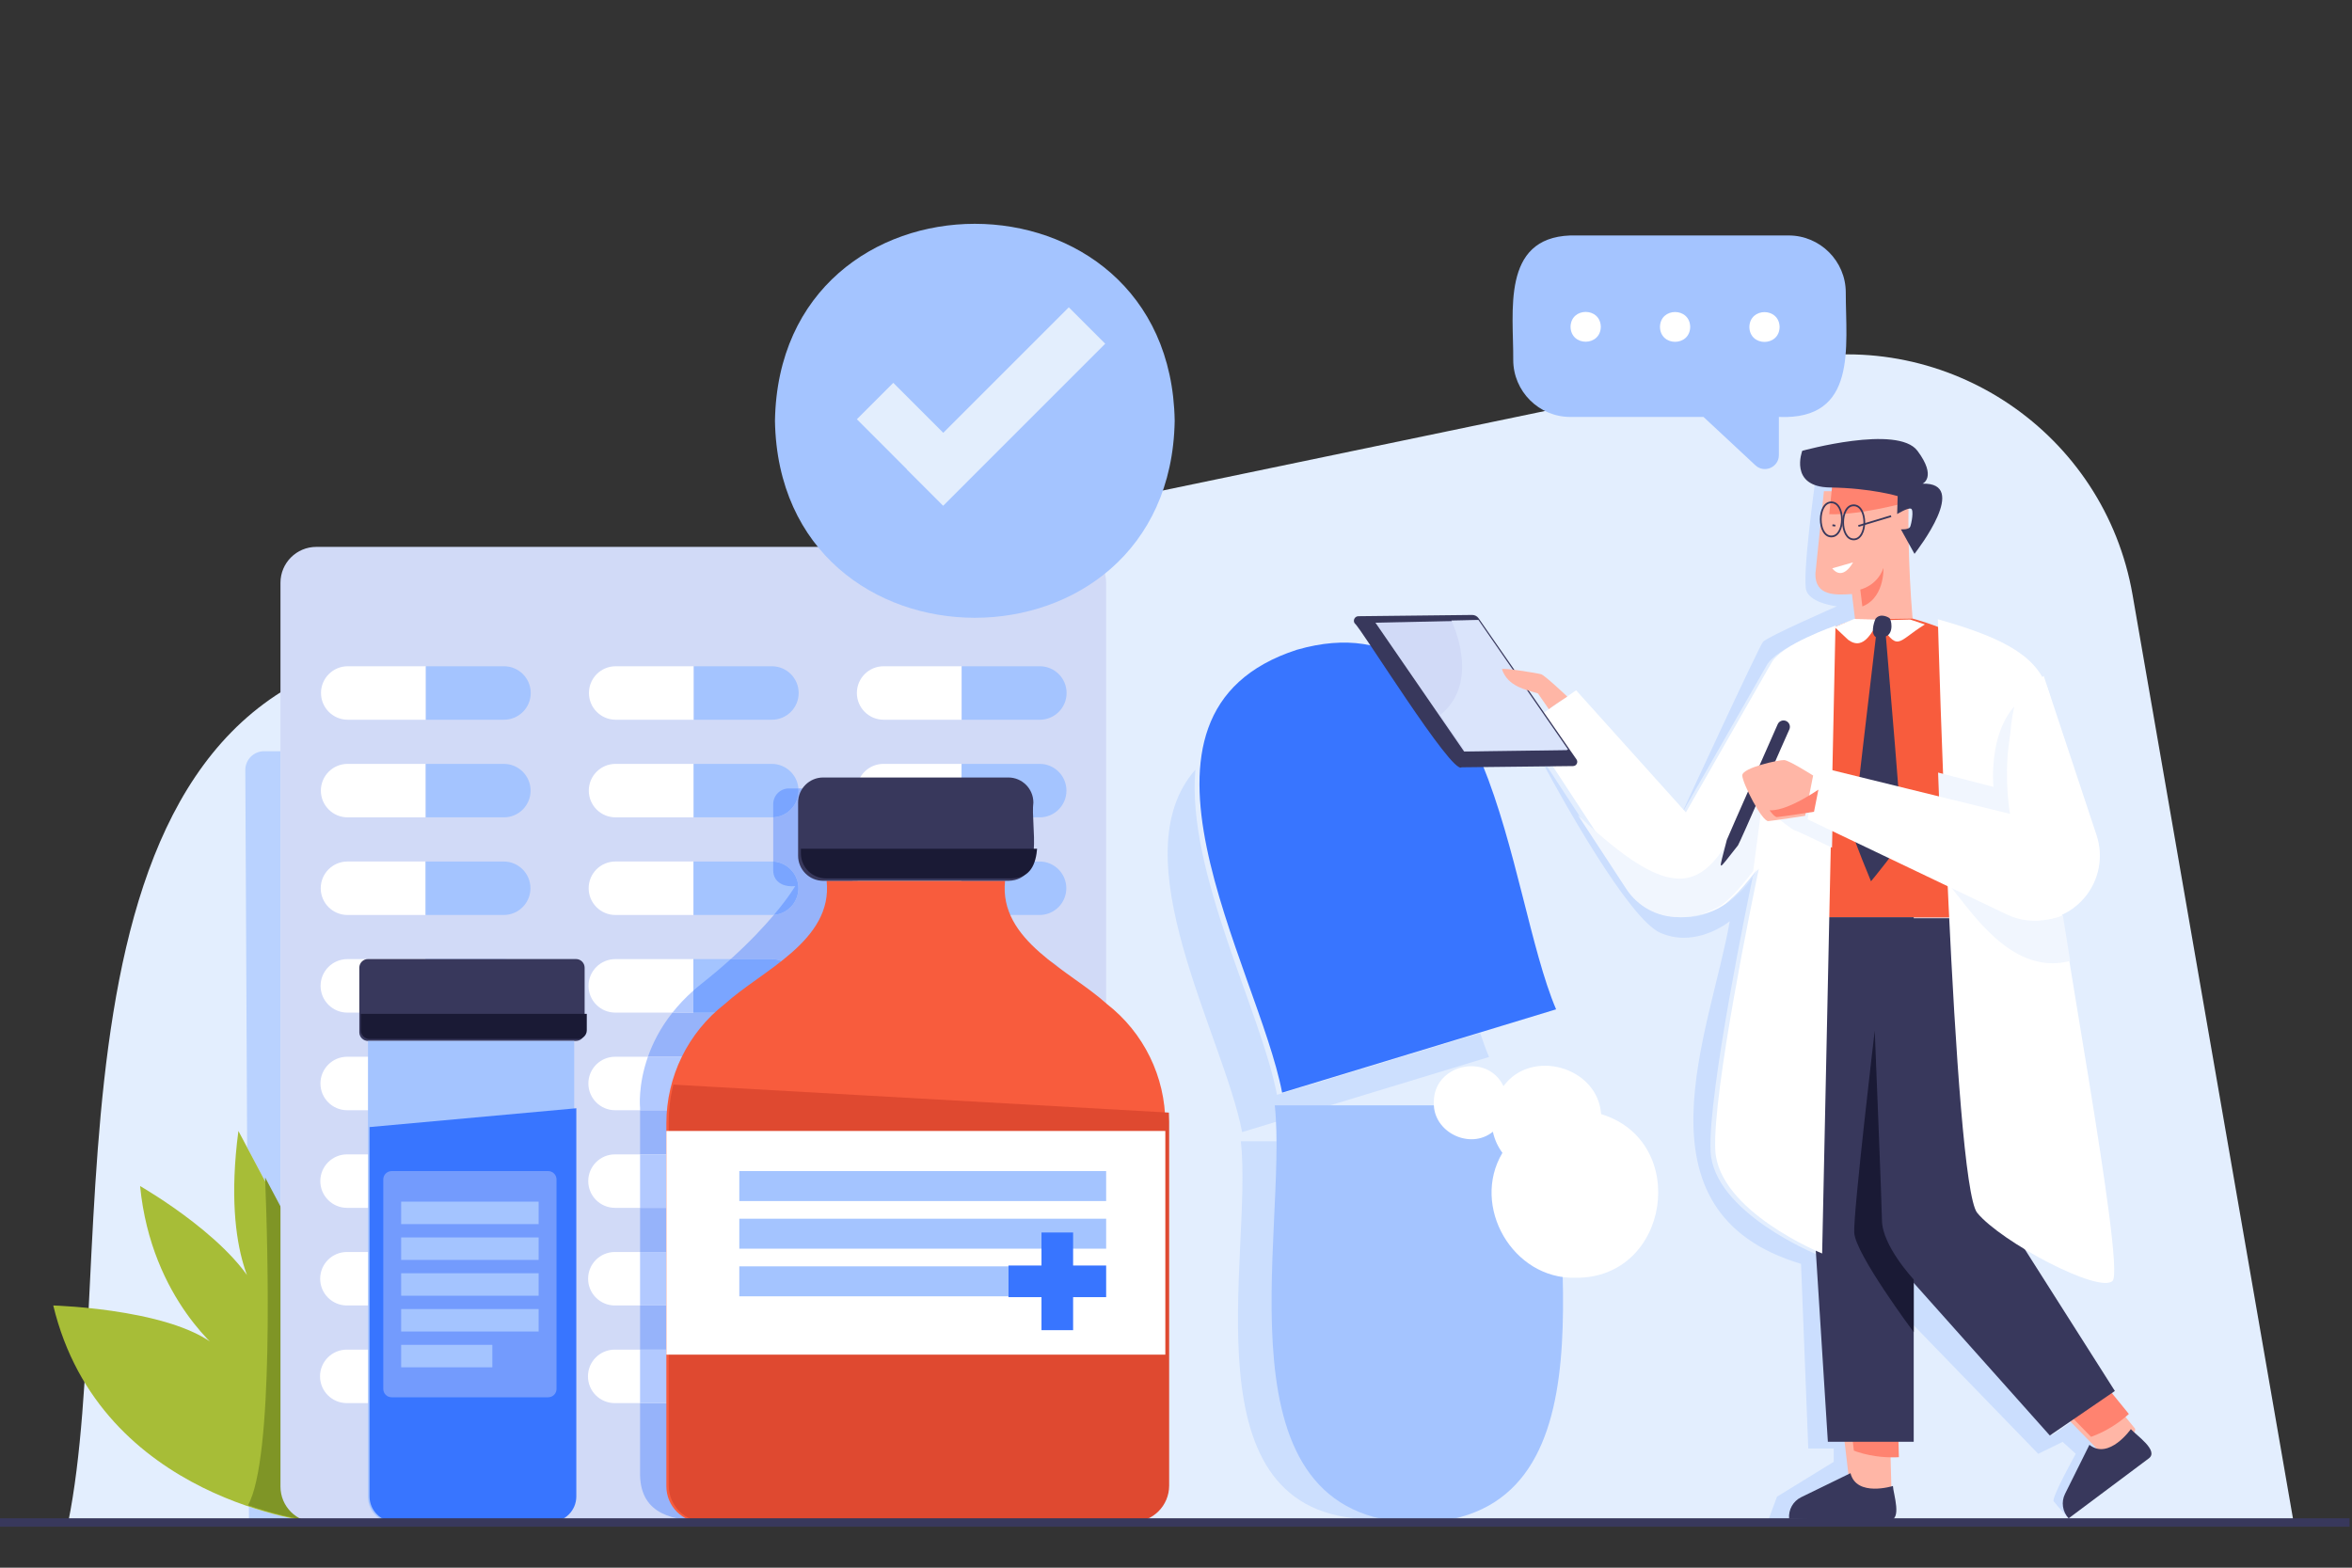 <?xml version="1.0" encoding="UTF-8" standalone="no"?>
<svg
   viewBox="0 0 4000 2666.667"
   height="2666.667"
   width="4000"
   xml:space="preserve"
   id="svg2"
   version="1.1"
   sodipodi:docname="hero-page-img.svg"
   inkscape:version="1.2.1 (9c6d41e410, 2022-07-14)"
   xmlns:inkscape="http://www.inkscape.org/namespaces/inkscape"
   xmlns:sodipodi="http://sodipodi.sourceforge.net/DTD/sodipodi-0.dtd"
   xmlns="http://www.w3.org/2000/svg"
   xmlns:svg="http://www.w3.org/2000/svg"
   xmlns:rdf="http://www.w3.org/1999/02/22-rdf-syntax-ns#"
   xmlns:cc="http://creativecommons.org/ns#"
   xmlns:dc="http://purl.org/dc/elements/1.1/"><rect x="0" y="0" width="4000" height="2666.667" fill="#333333" stroke="none"/><sodipodi:namedview
     id="namedview249"
     pagecolor="#ffffff"
     bordercolor="#000000"
     borderopacity="0.25"
     inkscape:showpageshadow="2"
     inkscape:pageopacity="0.0"
     inkscape:pagecheckerboard="0"
     inkscape:deskcolor="#d1d1d1"
     showgrid="false"
     inkscape:zoom="0.21584434"
     inkscape:cx="1420.0048"
     inkscape:cy="1438.5367"
     inkscape:window-width="1920"
     inkscape:window-height="1001"
     inkscape:window-x="-9"
     inkscape:window-y="-9"
     inkscape:window-maximized="1"
     inkscape:current-layer="svg2" /><defs
     id="defs6"><clipPath
       id="clipPath38"
       clipPathUnits="userSpaceOnUse"><path
         id="path36"
         d="m 5415.26,2124 c 0,0 -2430.37,238 -2960.39,2442.2 0,0 1530.13,-42.8 1925.21,-553.3 0,0 -821.75,607.1 -948.17,1897.2 0,0 1138.54,-648.7 1359.04,-1291.2 0,0 -442.48,467 -252.84,1911.3 L 5601.52,4526.1 5415.26,2124" /></clipPath><clipPath
       id="clipPath168"
       clipPathUnits="userSpaceOnUse"><path
         id="path166"
         d="M 8336.23,7543.5 H 5996.24 c -53.9,0 -97.58,43.7 -97.58,97.6 v 726.4 c 0,53.9 43.68,97.5 97.58,97.5 h 2339.99 c 53.9,0 97.59,-43.6 97.59,-97.5 v -726.4 c 0,-53.9 -43.69,-97.6 -97.59,-97.6" /></clipPath><clipPath
       id="clipPath180"
       clipPathUnits="userSpaceOnUse"><path
         id="path178"
         d="M 8029.85,2124 H 6282.83 c -158.28,0 -286.59,128.3 -286.59,286.6 V 7543.5 H 8316.45 V 2410.6 c 0,-158.3 -128.32,-286.6 -286.6,-286.6" /></clipPath><clipPath
       id="clipPath230"
       clipPathUnits="userSpaceOnUse"><path
         id="path228"
         d="m 14310.5,7959 c -417.2,379.2 -1218.8,710.1 -1145.8,1386.6 -594.9,0 -1413.2,0 -2008,0 73.3,-675.9 -729.9,-1008.5 -1145.9,-1386.7 -414.73,-322.4 -657.31,-818.3 -657.31,-1343.7 V 2531.7 c 0,-225.2 182.53,-407.7 407.69,-407.7 276.12,6.5 891.42,3.6 1483.82,0.8 532,-2.5 1045.6,-5 1278.4,-0.8 h 2036.7 c 225.2,0 407.7,182.5 407.7,407.7 v 4083.5 c 0,525.4 -242.6,1021.3 -657.3,1343.8" /></clipPath><clipPath
       id="clipPath252"
       clipPathUnits="userSpaceOnUse"><path
         id="path250"
         d="m 13201,9345.6 h -2083 c -155.8,0 -282.1,126.3 -282.1,282.1 v 598.5 c 0,155.8 126.3,282.1 282.1,282.1 h 2083 c 155.8,0 282.1,-126.3 282.1,-282.1 -33.5,-261.3 139.1,-871.7 -282.1,-880.6" /></clipPath><clipPath
       id="clipPath294"
       clipPathUnits="userSpaceOnUse"><path
         id="path292"
         d="m 22612.6,3242.3 82.1,-696.4 c 0,0 148.3,-62.2 305.6,-60.7 157.2,1.6 163.6,50.4 163.6,50.4 l -19.8,716.5 -531.5,-9.8" /></clipPath><clipPath
       id="clipPath314"
       clipPathUnits="userSpaceOnUse"><path
         id="path312"
         d="m 24995.6,3402.5 489.7,-502 c 0,0 155.6,41.2 279.2,138.3 123.7,97.1 99,139.7 99,139.7 l -452.6,555.8 -415.3,-331.8" /></clipPath><clipPath
       id="clipPath334"
       clipPathUnits="userSpaceOnUse"><path
         id="path332"
         d="m 22770.3,12192.2 -48.1,396.4 c -188.2,-13.2 -416.5,-21.7 -411.8,229.4 l 95.9,929.3 960.1,-0.2 c -23.5,-387.8 7,-1168 51.6,-1554.9 h -647.7" /></clipPath><clipPath
       id="clipPath390"
       clipPathUnits="userSpaceOnUse"><path
         id="path388"
         d="m 21741.2,11770.5 -958.7,-1675.7 -1232.8,1371.2 -564.2,-391.2 1187.8,-1813.6 c 129.4,-197.5 349.7,-316.6 585.9,-316.6 409.5,-35.8 613.2,229.8 842.3,517.4 -65.4,-311.1 -519.5,-2504.2 -489.2,-3156.2 32.2,-691.5 1200.1,-1165.1 1200.1,-1165.1 l 149.8,7051.5 c 0,0 -614.6,-212.7 -721,-421.7" /></clipPath><clipPath
       id="clipPath442"
       clipPathUnits="userSpaceOnUse"><path
         id="path440"
         d="m 18437.7,12246 1006.9,-1455.5 -1157.8,-15.6 -995.6,1446.7 1146.5,24.4" /></clipPath><clipPath
       id="clipPath466"
       clipPathUnits="userSpaceOnUse"><path
         id="path464"
         d="m 22293.2,10547.4 c 0,0 -270.1,171.5 -326.4,174.6 -56.3,3.1 -475.4,-86.4 -472.3,-174.6 3.1,-88.1 222.1,-519.8 294,-513.5 71.9,6.2 414.6,59.7 414.6,59.7 l 90.1,453.8" /></clipPath></defs><g
     id="g1066"
     transform="matrix(1.166,0,0,1.166,-388.507,-252.558)"><g
       transform="matrix(0.22,0,0,-0.22,92.659,2712.996)"
       id="g22"><path
         id="path24"
         style="fill:#e3eefe;fill-opacity:1;fill-rule:nonzero;stroke:none"
         d="M 1545.14,1250.71 H 16300 L 15231.8,7403.12 C 15045.9,8474.05 14009.9,9178.09 12945.7,8956.7 L 3694.64,7032.08 C 1277.75,6623.1 1894.63,2965.95 1545.14,1250.71" /></g><path
       id="path26"
       style="fill:#b9d2ff;fill-opacity:1;fill-rule:nonzero;stroke:none;stroke-width:0.13"
       d="m 742.278,1982.147 -48.593,-91.581 -2.679,-550.565 c -0.074,-15.153 12.194,-27.481 27.351,-27.481 h 23.921 v 669.627" /><path
       id="path28"
       style="fill:#b9d2ff;fill-opacity:1;fill-rule:nonzero;stroke:none;stroke-width:0.13"
       d="m 794.623,2437.669 h -98.274 l -0.113,-23.139 c 36.631,12.341 67.11,18.407 84.023,21.155 4.564,1.296 9.384,1.983 14.364,1.983" /><path
       id="path30"
       style="fill:#a7bd37;fill-opacity:1;fill-rule:nonzero;stroke:none;stroke-width:0.13"
       d="m 794.623,2437.669 c 0,0 -315.041,-30.851 -383.746,-316.575 0,0 198.346,5.548 249.559,71.723 0,0 -106.521,-78.697 -122.908,-245.928 0,0 147.585,84.089 176.168,167.374 0,0 -57.357,-60.536 -32.775,-247.756 l 137.847,259.785 -24.144,311.377" /><g
       id="g32"
       transform="matrix(0.13,0,0,-0.13,92.659,2712.996)"><g
         clip-path="url(#clipPath38)"
         id="g34"><path
           id="path40"
           style="fill:#7f9526;fill-opacity:1;fill-rule:nonzero;stroke:none"
           d="m 5304.45,2139.3 c -134.14,21.8 -378.84,70.6 -672.09,171.4 290.31,514.7 224.45,2867.5 192.28,3679.5 l 186.81,-352.1 V 2527.8 c 0,-184.6 123.85,-340.3 293,-388.5" /></g></g><path
       id="path42"
       style="fill:#d1daf7;fill-opacity:1;fill-rule:nonzero;stroke:none;stroke-width:0.13"
       d="M 1894.228,2437.669 H 794.623 c -28.909,0 -52.345,-23.437 -52.345,-52.343 V 1066.76 c 0,-28.907 23.435,-52.343 52.345,-52.343 h 1099.605 c 28.92,0 52.343,23.437 52.343,52.343 v 1318.565 c 0,28.907 -23.424,52.343 -52.343,52.343" /><path
       id="path44"
       style="fill:#ffffff;fill-opacity:1;fill-rule:nonzero;stroke:none;stroke-width:0.13"
       d="M 954.345,1266.58 H 840.406 c -21.541,0 -39.005,-17.461 -39.005,-39.005 0,-21.544 17.463,-39.005 39.005,-39.005 h 113.939 v 78.01" /><path
       id="path46"
       style="fill:#a4c4ff;fill-opacity:1;fill-rule:nonzero;stroke:none;stroke-width:0.13"
       d="m 954.345,1188.571 h 113.939 c 21.541,0 39.005,17.461 39.005,39.005 0,21.544 -17.463,39.005 -39.005,39.005 H 954.345 v -78.01" /><path
       id="path48"
       style="fill:#ffffff;fill-opacity:1;fill-rule:nonzero;stroke:none;stroke-width:0.13"
       d="m 954.142,1409.001 h -113.938 c -21.541,0 -39.005,-17.461 -39.005,-39.005 0,-21.544 17.463,-39.005 39.005,-39.005 h 113.938 v 78.01" /><path
       id="path50"
       style="fill:#a4c4ff;fill-opacity:1;fill-rule:nonzero;stroke:none;stroke-width:0.13"
       d="m 954.142,1330.992 h 113.939 c 21.541,0 39.005,17.461 39.005,39.005 0,21.544 -17.463,39.005 -39.005,39.005 H 954.142 v -78.01" /><path
       id="path52"
       style="fill:#ffffff;fill-opacity:1;fill-rule:nonzero;stroke:none;stroke-width:0.13"
       d="m 953.94,1551.422 h -113.939 c -21.541,0 -39.005,-17.461 -39.005,-39.005 0,-21.544 17.463,-39.005 39.005,-39.005 h 113.939 v 78.01" /><path
       id="path54"
       style="fill:#a4c4ff;fill-opacity:1;fill-rule:nonzero;stroke:none;stroke-width:0.13"
       d="m 953.94,1473.413 h 113.938 c 21.543,0 39.006,17.461 39.006,39.005 0,21.544 -17.463,39.005 -39.006,39.005 H 953.94 v -78.01" /><path
       id="path56"
       style="fill:#ffffff;fill-opacity:1;fill-rule:nonzero;stroke:none;stroke-width:0.13"
       d="M 953.736,1693.843 H 839.798 c -21.543,0 -39.005,-17.474 -39.005,-39.005 0,-21.544 17.463,-39.005 39.005,-39.005 h 113.938 v 78.01" /><path
       id="path58"
       style="fill:#a4c4ff;fill-opacity:1;fill-rule:nonzero;stroke:none;stroke-width:0.13"
       d="m 953.736,1615.834 h 113.939 c 21.541,0 39.005,17.461 39.005,39.005 0,21.531 -17.463,39.005 -39.005,39.005 H 953.736 v -78.01" /><path
       id="path60"
       style="fill:#ffffff;fill-opacity:1;fill-rule:nonzero;stroke:none;stroke-width:0.13"
       d="m 953.534,1836.252 h -113.939 c -21.541,0 -39.005,-17.461 -39.005,-39.005 0,-21.531 17.463,-39.005 39.005,-39.005 h 113.939 v 78.01" /><path
       id="path62"
       style="fill:#a4c4ff;fill-opacity:1;fill-rule:nonzero;stroke:none;stroke-width:0.13"
       d="m 953.534,1758.242 h 113.938 c 21.543,0 39.006,17.474 39.005,39.005 0,21.544 -17.462,39.005 -39.005,39.005 H 953.534 v -78.01" /><path
       id="path64"
       style="fill:#ffffff;fill-opacity:1;fill-rule:nonzero;stroke:none;stroke-width:0.13"
       d="m 953.33,1978.673 h -113.938 c -21.543,0 -39.005,-17.461 -39.005,-39.005 0,-21.544 17.462,-39.005 39.005,-39.005 h 113.938 v 78.01" /><path
       id="path66"
       style="fill:#a4c4ff;fill-opacity:1;fill-rule:nonzero;stroke:none;stroke-width:0.13"
       d="M 953.33,1900.663 H 1067.27 c 21.541,0 39.005,17.461 39.005,39.005 0,21.544 -17.463,39.005 -39.005,39.005 H 953.33 v -78.01" /><path
       id="path68"
       style="fill:#ffffff;fill-opacity:1;fill-rule:nonzero;stroke:none;stroke-width:0.13"
       d="m 953.128,2121.094 h -113.939 c -21.541,0 -39.005,-17.461 -39.005,-39.005 0,-21.544 17.463,-39.005 39.005,-39.005 h 113.939 v 78.01" /><path
       id="path70"
       style="fill:#a4c4ff;fill-opacity:1;fill-rule:nonzero;stroke:none;stroke-width:0.13"
       d="m 953.128,2043.084 h 113.938 c 21.543,0 39.005,17.461 39.005,39.005 0,21.544 -17.462,39.005 -39.005,39.005 H 953.128 v -78.01" /><path
       id="path72"
       style="fill:#ffffff;fill-opacity:1;fill-rule:nonzero;stroke:none;stroke-width:0.13"
       d="m 952.925,2263.515 h -113.938 c -21.543,0 -39.006,-17.461 -39.006,-39.005 0,-21.544 17.463,-39.005 39.006,-39.005 h 113.938 v 78.01" /><path
       id="path74"
       style="fill:#a4c4ff;fill-opacity:1;fill-rule:nonzero;stroke:none;stroke-width:0.13"
       d="m 952.925,2185.506 h 113.939 c 21.541,0 39.005,17.461 39.005,39.005 0,21.544 -17.463,39.005 -39.005,39.005 H 952.925 v -78.01" /><path
       id="path76"
       style="fill:#ffffff;fill-opacity:1;fill-rule:nonzero;stroke:none;stroke-width:0.13"
       d="m 1345.138,1266.58 h -113.938 c -21.543,0 -39.006,-17.461 -39.006,-39.005 0,-21.544 17.463,-39.005 39.006,-39.005 h 113.938 v 78.01" /><path
       id="path78"
       style="fill:#a4c4ff;fill-opacity:1;fill-rule:nonzero;stroke:none;stroke-width:0.13"
       d="m 1345.138,1188.571 h 113.945 c 21.531,0 39.005,17.461 39.005,39.005 0,21.544 -17.474,39.005 -39.005,39.005 h -113.945 v -78.01" /><path
       id="path80"
       style="fill:#ffffff;fill-opacity:1;fill-rule:nonzero;stroke:none;stroke-width:0.13"
       d="m 1344.936,1409.001 h -113.939 c -21.541,0 -39.005,-17.461 -39.005,-39.005 0,-21.544 17.463,-39.005 39.005,-39.005 h 113.939 v 78.01" /><path
       id="path82"
       style="fill:#a4c4ff;fill-opacity:1;fill-rule:nonzero;stroke:none;stroke-width:0.13"
       d="m 1344.936,1330.992 h 113.939 c 21.544,0 39.005,17.461 39.005,39.005 0,21.544 -17.461,39.005 -39.005,39.005 h -113.939 v -78.01" /><path
       id="path84"
       style="fill:#ffffff;fill-opacity:1;fill-rule:nonzero;stroke:none;stroke-width:0.13"
       d="m 1344.733,1551.422 h -113.938 c -21.543,0 -39.006,-17.461 -39.006,-39.005 0,-21.544 17.463,-39.005 39.006,-39.005 h 113.938 v 78.01" /><path
       id="path86"
       style="fill:#a4c4ff;fill-opacity:1;fill-rule:nonzero;stroke:none;stroke-width:0.13"
       d="m 1344.733,1473.413 h 113.936 c 21.544,0 39.005,17.461 39.005,39.005 0,21.544 -17.461,39.005 -39.005,39.005 h -113.936 v -78.01" /><path
       id="path88"
       style="fill:#ffffff;fill-opacity:1;fill-rule:nonzero;stroke:none;stroke-width:0.13"
       d="m 1344.529,1693.843 h -113.938 c -21.543,0 -39.006,-17.474 -39.005,-39.005 0,-21.544 17.463,-39.005 39.005,-39.005 h 113.938 v 78.01" /><path
       id="path90"
       style="fill:#a4c4ff;fill-opacity:1;fill-rule:nonzero;stroke:none;stroke-width:0.13"
       d="m 1344.529,1615.834 h 113.945 c 21.531,0 39.005,17.461 39.005,39.005 0,21.531 -17.474,39.005 -39.005,39.005 H 1344.529 v -78.01" /><path
       id="path92"
       style="fill:#ffffff;fill-opacity:1;fill-rule:nonzero;stroke:none;stroke-width:0.13"
       d="m 1344.325,1836.252 h -113.938 c -21.541,0 -39.005,-17.461 -39.005,-39.005 0,-21.531 17.463,-39.005 39.005,-39.005 h 113.938 v 78.01" /><path
       id="path94"
       style="fill:#a4c4ff;fill-opacity:1;fill-rule:nonzero;stroke:none;stroke-width:0.13"
       d="m 1344.325,1758.242 h 113.941 c 21.544,0 39.005,17.474 39.005,39.005 0,21.544 -17.461,39.005 -39.005,39.005 h -113.941 v -78.01" /><path
       id="path96"
       style="fill:#ffffff;fill-opacity:1;fill-rule:nonzero;stroke:none;stroke-width:0.13"
       d="m 1344.123,1978.673 h -113.938 c -21.541,0 -39.006,-17.461 -39.006,-39.005 0,-21.544 17.465,-39.005 39.006,-39.005 h 113.938 v 78.01" /><path
       id="path98"
       style="fill:#a4c4ff;fill-opacity:1;fill-rule:nonzero;stroke:none;stroke-width:0.13"
       d="m 1344.123,1900.663 h 113.936 c 21.544,0 39.005,17.461 39.005,39.005 0,21.544 -17.461,39.005 -39.005,39.005 h -113.936 v -78.01" /><path
       id="path100"
       style="fill:#ffffff;fill-opacity:1;fill-rule:nonzero;stroke:none;stroke-width:0.13"
       d="m 1343.921,2121.094 h -113.939 c -21.541,0 -39.005,-17.461 -39.005,-39.005 0,-21.544 17.463,-39.005 39.005,-39.005 h 113.939 v 78.01" /><path
       id="path102"
       style="fill:#a4c4ff;fill-opacity:1;fill-rule:nonzero;stroke:none;stroke-width:0.13"
       d="m 1343.921,2043.084 h 113.943 c 21.531,0 39.005,17.461 39.005,39.005 0,21.544 -17.474,39.005 -39.005,39.005 h -113.943 v -78.01" /><path
       id="path104"
       style="fill:#ffffff;fill-opacity:1;fill-rule:nonzero;stroke:none;stroke-width:0.13"
       d="m 1343.718,2263.515 h -113.939 c -21.54,0 -39.004,-17.461 -39.004,-39.005 0,-21.544 17.463,-39.005 39.004,-39.005 h 113.939 v 78.01" /><path
       id="path106"
       style="fill:#a4c4ff;fill-opacity:1;fill-rule:nonzero;stroke:none;stroke-width:0.13"
       d="m 1343.718,2185.506 h 113.939 c 21.544,0 39.005,17.461 39.005,39.005 0,21.544 -17.461,39.005 -39.005,39.005 h -113.939 v -78.01" /><path
       id="path108"
       style="fill:#ffffff;fill-opacity:1;fill-rule:nonzero;stroke:none;stroke-width:0.13"
       d="m 1735.927,1266.58 h -113.929 c -21.544,0 -39.005,-17.461 -39.005,-39.005 0,-21.544 17.461,-39.005 39.005,-39.005 h 113.929 v 78.01" /><path
       id="path110"
       style="fill:#a4c4ff;fill-opacity:1;fill-rule:nonzero;stroke:none;stroke-width:0.13"
       d="m 1735.927,1188.571 h 113.942 c 21.544,0 39.005,17.461 39.005,39.005 0,21.544 -17.461,39.005 -39.005,39.005 h -113.942 v -78.01" /><path
       id="path112"
       style="fill:#ffffff;fill-opacity:1;fill-rule:nonzero;stroke:none;stroke-width:0.13"
       d="m 1735.733,1409.001 h -113.942 c -21.544,0 -39.005,-17.461 -39.005,-39.005 0,-21.544 17.461,-39.005 39.005,-39.005 h 113.942 v 78.01" /><path
       id="path114"
       style="fill:#a4c4ff;fill-opacity:1;fill-rule:nonzero;stroke:none;stroke-width:0.13"
       d="m 1735.733,1330.992 h 113.929 c 21.544,0 39.005,17.461 39.005,39.005 0,21.544 -17.461,39.005 -39.005,39.005 h -113.929 v -78.01" /><path
       id="path116"
       style="fill:#ffffff;fill-opacity:1;fill-rule:nonzero;stroke:none;stroke-width:0.13"
       d="m 1735.525,1551.422 h -113.942 c -21.544,0 -39.005,-17.461 -39.005,-39.005 0,-21.544 17.461,-39.005 39.005,-39.005 h 113.942 v 78.01" /><path
       id="path118"
       style="fill:#a4c4ff;fill-opacity:1;fill-rule:nonzero;stroke:none;stroke-width:0.13"
       d="m 1735.525,1473.413 h 113.942 c 21.544,0 39.005,17.461 39.005,39.005 0,21.544 -17.461,39.005 -39.005,39.005 h -113.942 v -78.01" /><path
       id="path120"
       style="fill:#ffffff;fill-opacity:1;fill-rule:nonzero;stroke:none;stroke-width:0.13"
       d="m 1735.318,1693.843 h -113.929 c -21.544,0 -39.005,-17.474 -39.005,-39.005 0,-21.544 17.461,-39.005 39.005,-39.005 h 113.929 v 78.01" /><path
       id="path122"
       style="fill:#a4c4ff;fill-opacity:1;fill-rule:nonzero;stroke:none;stroke-width:0.13"
       d="m 1735.318,1615.834 h 113.942 c 21.544,0 39.005,17.461 39.005,39.005 0,21.531 -17.461,39.005 -39.005,39.005 H 1735.318 v -78.01" /><path
       id="path124"
       style="fill:#ffffff;fill-opacity:1;fill-rule:nonzero;stroke:none;stroke-width:0.13"
       d="m 1735.124,1836.252 h -113.942 c -21.544,0 -39.005,-17.461 -39.005,-39.005 0,-21.531 17.461,-39.005 39.005,-39.005 h 113.942 v 78.01" /><path
       id="path126"
       style="fill:#a4c4ff;fill-opacity:1;fill-rule:nonzero;stroke:none;stroke-width:0.13"
       d="m 1735.124,1758.242 h 113.929 c 21.544,0 39.005,17.474 39.005,39.005 0,21.544 -17.461,39.005 -39.005,39.005 h -113.929 v -78.01" /><path
       id="path128"
       style="fill:#ffffff;fill-opacity:1;fill-rule:nonzero;stroke:none;stroke-width:0.13"
       d="m 1734.916,1978.673 h -113.942 c -21.544,0 -39.005,-17.461 -39.005,-39.005 0,-21.544 17.461,-39.005 39.005,-39.005 h 113.942 v 78.01" /><path
       id="path130"
       style="fill:#a4c4ff;fill-opacity:1;fill-rule:nonzero;stroke:none;stroke-width:0.13"
       d="m 1734.916,1900.663 h 113.942 c 21.544,0 39.005,17.461 39.005,39.005 0,21.544 -17.461,39.005 -39.005,39.005 h -113.942 v -78.01" /><path
       id="path132"
       style="fill:#ffffff;fill-opacity:1;fill-rule:nonzero;stroke:none;stroke-width:0.13"
       d="m 1734.709,2121.094 h -113.929 c -21.544,0 -39.005,-17.461 -39.005,-39.005 0,-21.544 17.461,-39.005 39.005,-39.005 h 113.929 v 78.01" /><path
       id="path134"
       style="fill:#a4c4ff;fill-opacity:1;fill-rule:nonzero;stroke:none;stroke-width:0.13"
       d="m 1734.709,2043.084 h 113.942 c 21.544,0 39.005,17.461 39.005,39.005 0,21.544 -17.461,39.005 -39.005,39.005 h -113.942 v -78.01" /><path
       id="path136"
       style="fill:#ffffff;fill-opacity:1;fill-rule:nonzero;stroke:none;stroke-width:0.13"
       d="m 1734.514,2263.515 h -113.942 c -21.544,0 -39.005,-17.461 -39.005,-39.005 0,-21.544 17.461,-39.005 39.005,-39.005 h 113.942 v 78.01" /><path
       id="path138"
       style="fill:#a4c4ff;fill-opacity:1;fill-rule:nonzero;stroke:none;stroke-width:0.13"
       d="m 1734.514,2185.506 h 113.929 c 21.544,0 39.005,17.461 39.005,39.005 0,21.544 -17.461,39.005 -39.005,39.005 h -113.929 v -78.01" /><g
       transform="matrix(0.148,0,0,-0.148,92.659,2712.996)"
       id="g140"><path
         id="path142"
         style="fill:#ccdffe;fill-opacity:1;fill-rule:nonzero;stroke:none"
         d="m 13866.4,5708.26 c -180.6,948.22 -1217.2,2714.47 -460.8,3572.04 -86.8,-1011.56 647.6,-2381.36 804.5,-3204.9 l 2002.7,609.25 c 27.8,-85.13 56.7,-164.32 87.2,-236.07 l -2433.6,-740.32" /></g><g
       transform="matrix(0.154,0,0,-0.154,92.659,2712.996)"
       id="g144"><path
         id="path146"
         style="fill:#ccdffe;fill-opacity:1;fill-rule:nonzero;stroke:none"
         d="m 14536.3,1819.39 c -1764.4,30.76 -1104.4,2487.54 -1221.8,3579.68 h 2443.7 C 15641.3,4312.14 16300,1847.88 14536.3,1819.39" /></g><g
       transform="matrix(0.154,0,0,-0.154,92.659,2712.996)"
       id="g148"><path
         id="path150"
         style="fill:#3875ff;fill-opacity:1;fill-rule:nonzero;stroke:none"
         d="M 16300,6648.88 13705.1,5859.5 c -228.1,1197.57 -1722.6,3593.25 141.1,4195.9 1882,539.5 1978.6,-2290.05 2453.8,-3406.52" /></g><g
       transform="matrix(0.16,0,0,-0.16,92.659,2712.996)"
       id="g152"><path
         id="path154"
         style="fill:#a4c4ff;fill-opacity:1;fill-rule:nonzero;stroke:none"
         d="m 13124.3,5524.03 h 2598.6 C 15598.1,4362.72 16300,1750 14423.6,1717.34 c -1875.5,30.24 -1175,2650.88 -1299.3,3806.69" /></g><g
       transform="matrix(0.166,0,0,-0.166,92.659,2712.996)"
       id="g156"><path
         id="path158"
         style="fill:#ffffff;fill-opacity:1;fill-rule:nonzero;stroke:none"
         d="m 15517.1,5247.57 c -29.1,417.06 -614.8,580.46 -857.9,245.13 -141,299.55 -617.4,193.15 -611.8,-143.74 -8.5,-261.18 319.2,-419.33 518.8,-256.4 14.6,-68.35 43.6,-131.3 83.9,-185.55 -279.7,-468.58 90.9,-1113 642.1,-1097.81 830.4,-9.32 1007.8,1200.99 224.9,1438.37" /></g><path
       id="path160"
       style="fill:#38385c;fill-opacity:1;fill-rule:nonzero;stroke:none;stroke-width:0.13"
       d="M 1173.261,1735.156 H 869.934 c -6.986,0 -12.649,-5.665 -12.649,-12.652 v -94.161 c 0,-6.974 5.663,-12.639 12.649,-12.639 h 303.327 c 6.986,0 12.649,5.665 12.649,12.639 v 94.161 c 0,6.987 -5.663,12.652 -12.649,12.652" /><g
       id="g162"
       transform="matrix(0.13,0,0,-0.13,92.659,2712.996)"><g
         clip-path="url(#clipPath168)"
         id="g164"><path
           id="path170"
           style="fill:#1a1a35;fill-opacity:1;fill-rule:nonzero;stroke:none"
           d="m 8556.46,7469.2 h -2745.5 v 356.3 h 2745.5 v -356.3" /></g></g><path
       id="path172"
       style="fill:#a4c4ff;fill-opacity:1;fill-rule:nonzero;stroke:none;stroke-width:0.13"
       d="M 1133.544,2437.669 H 907.085 c -20.519,0 -37.151,-16.631 -37.151,-37.151 v -665.362 h 300.762 v 665.362 c 0,20.52 -16.634,37.151 -37.151,37.151" /><g
       id="g174"
       transform="matrix(0.13,0,0,-0.13,92.659,2712.996)"><g
         clip-path="url(#clipPath180)"
         id="g176"><path
           id="path182"
           style="fill:#3875ff;fill-opacity:1;fill-rule:nonzero;stroke:none"
           d="m 5722.35,6530.2 2820.59,256.5 V 2001 H 5789.19 l -66.84,4529.2" /></g></g><path
       id="path184"
       style="fill:#739bfd;fill-opacity:1;fill-rule:nonzero;stroke:none;stroke-width:0.13"
       d="M 1132.724,2255.024 H 904.401 c -6.726,0 -12.18,-5.444 -12.18,-12.172 V 1937.205 c 0,-6.728 5.453,-12.172 12.18,-12.172 h 228.322 c 6.726,0 12.18,5.444 12.18,12.172 v 305.647 c 0,6.728 -5.453,12.172 -12.18,12.172" /><path
       id="path186"
       style="fill:#a4c4ff;fill-opacity:1;fill-rule:nonzero;stroke:none;stroke-width:0.13"
       d="M 1118.813,2002.407 H 918.31 v -32.796 h 200.503 v 32.796" /><path
       id="path188"
       style="fill:#a4c4ff;fill-opacity:1;fill-rule:nonzero;stroke:none;stroke-width:0.13"
       d="M 1118.813,2054.634 H 918.31 v -32.796 h 200.503 v 32.796" /><path
       id="path190"
       style="fill:#a4c4ff;fill-opacity:1;fill-rule:nonzero;stroke:none;stroke-width:0.13"
       d="M 1118.813,2106.861 H 918.31 v -32.796 h 200.503 v 32.796" /><path
       id="path192"
       style="fill:#a4c4ff;fill-opacity:1;fill-rule:nonzero;stroke:none;stroke-width:0.13"
       d="M 1118.813,2159.088 H 918.31 v -32.796 h 200.503 v 32.796" /><path
       id="path194"
       style="fill:#a4c4ff;fill-opacity:1;fill-rule:nonzero;stroke:none;stroke-width:0.13"
       d="M 1051.288,2211.301 H 918.31 v -32.783 h 132.978 v 32.783" /><path
       id="path196"
       style="fill:#96b3fa;fill-opacity:1;fill-rule:nonzero;stroke:none;stroke-width:0.13"
       d="m 1366.4,2435.698 c -49.992,0 -98.382,-8.931 -99.604,-66.849 V 2263.515 h 76.922 v -78.01 h -76.922 v -64.412 h 77.125 v -78.01 h -77.125 v -64.412 h 77.328 v -78.01 h -77.329 v -64.412 h 77.531 v -78.01 h -66.081 c 7.057,-19.976 18.215,-42.207 35.782,-64.399 h 30.503 v -32.148 0 32.148 h 113.945 c 21.531,0 39.005,-17.474 39.005,-39.005 0,-21.544 -17.474,-39.005 -39.005,-39.005 h -59.512 c 27.61,-24.914 48.234,-47.029 63.012,-64.554 20.001,-1.672 35.699,-18.433 35.699,-38.862 0,-20.766 -16.216,-37.734 -36.684,-38.94 v -64.528 c 20.559,-1.102 36.892,-18.122 36.892,-38.953 0,-1.063 -0.039,-2.126 -0.13,-3.163 h 79.046 V 2434.506 H 1446.224 c -4.9,-0.428 -10.267,-0.583 -15.957,-0.583 -9.45,0 -19.833,0.441 -30.657,0.894 -10.806,0.441 -22.049,0.881 -33.21,0.881 m -22.682,-250.193 v 78.01 h 113.939 c 21.544,0 39.005,-17.461 39.005,-39.005 0,-21.544 -17.461,-39.005 -39.005,-39.005 h -113.939 m 0.203,-142.421 v 78.01 h 113.943 c 21.531,0 39.005,-17.461 39.005,-39.005 0,-21.544 -17.474,-39.005 -39.005,-39.005 h -113.943 m 0.202,-142.421 v 78.01 h 113.936 c 21.544,0 39.005,-17.461 39.005,-39.005 0,-21.544 -17.461,-39.005 -39.005,-39.005 h -113.936 m 0.202,-142.421 v 78.01 h 113.941 c 21.544,0 39.005,-17.461 39.005,-39.005 0,-21.531 -17.461,-39.005 -39.005,-39.005 h -113.941" /><path
       id="path198"
       style="fill:#7aa5ff;fill-opacity:1;fill-rule:nonzero;stroke:none;stroke-width:0.13"
       d="m 1460.988,1408.949 v -19.263 c 0,-12.626 10.241,-22.853 22.866,-22.853 h 13.896 c 0.091,1.037 0.13,2.1 0.13,3.163 0,20.831 -16.333,37.851 -36.892,38.953" /><path
       id="path200"
       style="fill:#7aa5ff;fill-opacity:1;fill-rule:nonzero;stroke:none;stroke-width:0.13"
       d="m 1461.974,1551.28 c 21.998,-26.081 31.084,-42.038 31.084,-42.038 -1.685,0.207 -3.37,0.311 -5.056,0.311 -13.948,0.013 -26.859,-7.285 -27.014,-23.164 v -12.911 c 20.468,1.206 36.684,18.174 36.684,38.94 0,20.429 -15.698,37.19 -35.699,38.862" /><path
       id="path202"
       style="fill:#b2c9ff;fill-opacity:1;fill-rule:nonzero;stroke:none;stroke-width:0.13"
       d="m 1344.529,1693.843 h -30.503 c 8.559,-10.824 18.637,-21.622 30.503,-32.148 v 32.148" /><path
       id="path204"
       style="fill:#7aa5ff;fill-opacity:1;fill-rule:nonzero;stroke:none;stroke-width:0.13"
       d="M 1458.474,1693.843 H 1344.529 v -32.148 c 3.806,-3.37 7.8,-6.728 11.982,-10.033 15.694,-12.418 29.809,-24.422 42.452,-35.829 h 59.512 c 21.531,0 39.005,17.461 39.005,39.005 0,21.531 -17.474,39.005 -39.005,39.005" /><path
       id="path206"
       style="fill:#b2c9ff;fill-opacity:1;fill-rule:nonzero;stroke:none;stroke-width:0.13"
       d="m 1344.325,1836.252 h -77.531 v -3.163 c 0,0 -3.562,-32.329 11.45,-74.847 h 66.081 v 78.01" /><path
       id="path208"
       style="fill:#7aa5ff;fill-opacity:1;fill-rule:nonzero;stroke:none;stroke-width:0.13"
       d="m 1458.266,1836.252 h -113.941 v -78.01 h 113.941 c 21.544,0 39.005,17.474 39.005,39.005 0,21.544 -17.461,39.005 -39.005,39.005" /><path
       id="path210"
       style="fill:#b2c9ff;fill-opacity:1;fill-rule:nonzero;stroke:none;stroke-width:0.13"
       d="m 1344.123,1978.673 h -77.328 v -78.01 h 77.329 v 78.01" /><path
       id="path212"
       style="fill:#7aa5ff;fill-opacity:1;fill-rule:nonzero;stroke:none;stroke-width:0.13"
       d="m 1458.059,1978.673 h -113.936 v -78.01 h 113.936 c 21.544,0 39.005,17.461 39.005,39.005 0,21.544 -17.461,39.005 -39.005,39.005" /><path
       id="path214"
       style="fill:#b2c9ff;fill-opacity:1;fill-rule:nonzero;stroke:none;stroke-width:0.13"
       d="m 1266.796,2121.094 h 77.125 v -78.01 h -77.125 z" /><path
       id="path216"
       style="fill:#7aa5ff;fill-opacity:1;fill-rule:nonzero;stroke:none;stroke-width:0.13"
       d="m 1457.864,2121.094 h -113.943 v -78.01 h 113.943 c 21.531,0 39.005,17.461 39.005,39.005 0,21.544 -17.474,39.005 -39.005,39.005" /><path
       id="path218"
       style="fill:#b2c9ff;fill-opacity:1;fill-rule:nonzero;stroke:none;stroke-width:0.13"
       d="m 1266.796,2263.515 h 76.921 v -78.01 h -76.921 z" /><path
       id="path220"
       style="fill:#7aa5ff;fill-opacity:1;fill-rule:nonzero;stroke:none;stroke-width:0.13"
       d="m 1457.657,2263.515 h -113.939 v -78.01 h 113.939 c 21.544,0 39.005,17.461 39.005,39.005 0,21.544 -17.461,39.005 -39.005,39.005" /><path
       id="path222"
       style="fill:#f85c3d;fill-opacity:1;fill-rule:nonzero;stroke:none;stroke-width:0.13"
       d="m 1947.686,1681.295 c -54.08,-49.154 -157.989,-92.048 -148.526,-179.741 -77.115,0 -183.189,0 -260.291,0 9.502,87.615 -94.615,130.729 -148.54,179.741 -53.76,41.805 -85.205,106.087 -85.205,174.193 v 529.332 c 0,29.192 23.661,52.849 52.849,52.849 67.926,-1.595 294.267,1.154 358.057,0 h 264.011 c 29.192,0 52.849,-23.657 52.849,-52.849 v -529.332 c 0,-68.106 -31.448,-132.388 -85.204,-174.193" /><g
       id="g224"
       transform="matrix(0.13,0,0,-0.13,92.659,2712.996)"><g
         clip-path="url(#clipPath230)"
         id="g226"><path
           id="path232"
           style="fill:#df4930;fill-opacity:1;fill-rule:nonzero;stroke:none"
           d="M 15260,6700.8 9180.48,7044.2 V 1842.1 h 5972.22 l 107.3,4858.7" /></g></g><path
       id="path234"
       style="fill:#ffffff;fill-opacity:1;fill-rule:nonzero;stroke:none;stroke-width:0.13"
       d="m 2032.89,2192.816 h -727.766 v -326.31 h 727.766 v 326.31" /><path
       id="path236"
       style="fill:#a4c4ff;fill-opacity:1;fill-rule:nonzero;stroke:none;stroke-width:0.13"
       d="m 1946.584,1968.743 h -535.074 v -43.71 h 535.074 v 43.71" /><path
       id="path238"
       style="fill:#a4c4ff;fill-opacity:1;fill-rule:nonzero;stroke:none;stroke-width:0.13"
       d="m 1946.584,2038.236 h -535.074 v -43.71 h 535.074 v 43.71" /><path
       id="path240"
       style="fill:#a4c4ff;fill-opacity:1;fill-rule:nonzero;stroke:none;stroke-width:0.13"
       d="m 1804.085,2107.729 h -392.575 v -43.71 h 392.575 v 43.71" /><path
       id="path242"
       style="fill:#3875ff;fill-opacity:1;fill-rule:nonzero;stroke:none;stroke-width:0.13"
       d="m 1946.584,2062.801 h -48.195 v -48.182 h -46.121 v 48.182 h -48.182 v 46.134 h 48.182 v 48.182 h 46.121 v -48.182 h 48.195 v -46.134" /><path
       id="path244"
       style="fill:#38385c;fill-opacity:1;fill-rule:nonzero;stroke:none;stroke-width:0.13"
       d="m 1803.865,1501.555 h -270.013 c -20.196,0 -36.568,-16.372 -36.568,-36.568 v -77.582 c 0,-20.196 16.372,-36.568 36.568,-36.568 h 270.013 c 20.196,0 36.568,16.372 36.568,36.568 -4.343,33.871 18.031,112.996 -36.568,114.15" /><g
       id="g246"
       transform="matrix(0.13,0,0,-0.13,92.659,2712.996)"><g
         clip-path="url(#clipPath252)"
         id="g248"><path
           id="path254"
           style="fill:#1a1a35;fill-opacity:1;fill-rule:nonzero;stroke:none"
           d="m 13617.1,9253.4 h -2891.6 v 424.9 h 2891.6 v -424.9" /></g></g><g
       transform="matrix(0.181,0,0,-0.181,92.659,2712.996)"
       id="g256"><path
         id="path258"
         style="fill:#a4c4ff;fill-opacity:1;fill-rule:nonzero;stroke:none"
         d="m 13982.7,11894.4 h 1760.4 c 252.8,0 459.7,-206.9 459.7,-459.7 -0.1,-437 97.2,-1030.3 -539.1,-1003 v -307.3 c 0,-98.3 -117.2,-149.36 -189.2,-82.3 l -418.1,389.6 h -1073.7 c -252.8,0 -459.6,206.9 -459.6,459.7 3.4,384.7 -98.7,982.6 459.6,1003" /></g><g
       transform="matrix(0.158,0,0,-0.158,92.659,2712.996)"
       id="g260"><path
         id="path262"
         style="fill:#ffffff;fill-opacity:1;fill-rule:nonzero;stroke:none"
         d="m 16020.8,12782.4 c 3.2,-183.5 276.1,-183.4 279.2,0 -3.2,183.4 -276.1,183.4 -279.2,0" /></g><g
       transform="matrix(0.166,0,0,-0.166,92.659,2712.996)"
       id="g264"><path
         id="path266"
         style="fill:#ffffff;fill-opacity:1;fill-rule:nonzero;stroke:none"
         d="m 16034.4,12165.5 c 2.9,-174.6 262.6,-174.6 265.6,0 -3,174.6 -262.7,174.5 -265.6,0" /></g><g
       transform="matrix(0.174,0,0,-0.174,92.659,2712.996)"
       id="g268"><path
         id="path270"
         style="fill:#ffffff;fill-opacity:1;fill-rule:nonzero;stroke:none"
         d="m 16046.6,11605.3 c 2.8,-166.6 250.6,-166.5 253.4,0 -2.8,166.6 -250.6,166.5 -253.4,0" /></g><g
       transform="matrix(0.182,0,0,-0.182,92.659,2712.996)"
       id="g272"><path
         id="path274"
         style="fill:#cbdefe;fill-opacity:1;fill-rule:nonzero;stroke:none"
         d="m 16300,1512.11 v 0 l -807,19.15 69.6,188.3 455,279.64 v 106.79 h -204.3 l -58.1,1479.71 c -1386.9,415.69 -721.6,1874.76 -571.3,2746.43 0,0 -160.2,-132.42 -367.5,-132.42 -59.8,0 -123.5,11.03 -188.5,39.44 -254.7,111.42 -796.7,1092.33 -925.6,1330.87 l 19.5,0.21 251.7,-384.3 c -0.1,0.05 0,-0.05 0,0 l 388.2,-592.75 c 97.5,-153.13 258.2,-226.88 427.5,-226.88 3.1,0 6.1,0.07 9.2,0.07 10.9,-0.57 21.7,-0.93 32.2,-0.93 118.3,0 211.1,37.66 291.8,96.97 102,62.15 192.3,153.91 256,273.73 -46.5,-221.48 -369.8,-1782.78 -348.2,-2246.95 22.9,-492.29 854.3,-829.45 854.3,-829.45 l 57.6,2708.05 H 16300 V 3488.24 l -5.5,-2.42 5.5,-5.7 V 1512.11 m -1504.6,5674.56 v 0 c 0,0 620.3,1343.11 655.1,1384.83 34.7,41.73 591.6,284.91 591.6,284.91 0,0 -204.6,22.11 -243.4,123.18 -38.8,101.06 70,877.99 70,877.99 l 431.3,25.26 V 8759.99 l -99,-1.44 c 0,0 -93.6,-31.1 -209.9,-78.8 -7.3,-2.52 -438.1,-152.6 -513.2,-300.17 l -682.5,-1192.91" /></g><g
       transform="matrix(0.205,0,0,-0.205,92.659,2712.996)"
       id="g276"><path
         id="path278"
         style="fill:#cbdefe;fill-opacity:1;fill-rule:nonzero;stroke:none"
         d="m 15890.8,1372.42 c 0,0 -88,97.12 -105.6,121.38 -17.6,24.24 157.1,337.92 157.1,337.92 l -93.3,85 -173.8,-85 -1216,1255.39 v 7.21 l 222.5,96.24 c 8.2,-10.93 16.9,-21.54 25.9,-31.89 l 1065.3,-1194.65 261.2,178.72 265.9,-288.16 -409.2,-482.16" /></g><g
       transform="matrix(0.182,0,0,-0.182,92.659,2712.996)"
       id="g280"><path
         id="path282"
         style="fill:#bcd4fe;fill-opacity:1;fill-rule:nonzero;stroke:none"
         d="m 16300,3480.12 -5.5,5.7 5.5,2.42 v -8.12" /></g><g
       transform="matrix(0.184,0,0,-0.184,92.659,2712.996)"
       id="g284"><path
         id="path286"
         style="fill:#ffb6a6;fill-opacity:1;fill-rule:nonzero;stroke:none"
         d="m 15912.1,2281.55 57.7,-490.05 c 0,0 104.4,-43.77 215.1,-42.71 110.6,1.12 115.1,35.47 115.1,35.47 l -13.9,504.18 -374,-6.89" /></g><g
       id="g288"
       transform="matrix(0.13,0,0,-0.13,92.659,2712.996)"><g
         clip-path="url(#clipPath294)"
         id="g290"><g
           transform="scale(1.421)"
           id="g296"><path
             id="path298"
             style="fill:#ff8370;fill-opacity:1;fill-rule:nonzero;stroke:none"
             d="m 16400.6,2018.64 c 0,0 -267.2,-60.52 -536.4,70.72 l -6.7,229.68 h 514.9 l 28.2,-300.4" /></g></g></g><g
       transform="matrix(0.185,0,0,-0.185,92.659,2712.996)"
       id="g300"><path
         id="path302"
         style="fill:#38385c;fill-opacity:1;fill-rule:nonzero;stroke:none"
         d="m 16224.2,1775.96 c 0,0 -286.7,-89.58 -334.5,101.07 l -388.8,-189.46 c -64.1,-31.24 -102.1,-99.39 -95,-170.41 l 787.5,-10.65 c 106.6,-2.73 34,207.11 30.8,269.45" /></g><g
       transform="matrix(0.206,0,0,-0.206,92.659,2712.996)"
       id="g304"><path
         id="path306"
         style="fill:#ffb6a6;fill-opacity:1;fill-rule:nonzero;stroke:none"
         d="m 15738,2142.32 308.3,-316.08 c 0,0 98,25.95 175.8,87.08 77.9,61.14 62.3,87.96 62.3,87.96 l -284.9,349.95 -261.5,-208.91" /></g><g
       id="g308"
       transform="matrix(0.13,0,0,-0.13,92.659,2712.996)"><g
         clip-path="url(#clipPath314)"
         id="g310"><g
           transform="scale(1.584)"
           id="g316"><path
             id="path318"
             style="fill:#ff8370;fill-opacity:1;fill-rule:nonzero;stroke:none"
             d="m 16300,2158.68 c 0,0 -156.8,-189.14 -419.9,-243.04 l -130.4,159.61 365.9,281.54 184.4,-198.11" /></g></g></g><g
       transform="matrix(0.208,0,0,-0.208,92.659,2712.996)"
       id="g320"><path
         id="path322"
         style="fill:#38385c;fill-opacity:1;fill-rule:nonzero;stroke:none"
         d="m 16098.6,1978.44 c 0,0 -153.4,-218.48 -290.5,-110.05 L 15637,1524.24 c -28.2,-56.77 -18,-125.36 25.4,-171.55 l 560.5,419.28 c 77.1,54.59 -88.8,165.2 -124.3,206.47" /></g><g
       transform="matrix(0.186,0,0,-0.186,92.659,2712.996)"
       id="g324"><path
         id="path326"
         style="fill:#ffb6a6;fill-opacity:1;fill-rule:nonzero;stroke:none"
         d="m 15849.2,8486.3 -33.5,275.96 c -131,-9.19 -289.9,-15.09 -286.6,159.67 l 66.7,646.81 668.3,-0.16 c -16.4,-269.9 4.9,-812.97 35.9,-1082.28 h -450.8" /></g><g
       id="g328"
       transform="matrix(0.13,0,0,-0.13,92.659,2712.996)"><g
         clip-path="url(#clipPath334)"
         id="g330"><g
           transform="scale(1.411)"
           id="g336"><path
             id="path338"
             style="fill:#ff8370;fill-opacity:1;fill-rule:nonzero;stroke:none"
             d="m 16100.9,8920.26 c 0,0 135.3,26.75 186.8,172.05 0,0 12.3,-262.54 -198.3,-315.88 l 11.5,143.83" /></g><g
           transform="scale(1.426)"
           id="g340"><path
             id="path342"
             style="fill:#ff8370;fill-opacity:1;fill-rule:nonzero;stroke:none"
             d="m 16300,9512.52 c 0,0 -425.5,-116.2 -652.2,-89.39 l 20.5,274.13 631.7,-89.39 v -95.35" /></g><g
           transform="scale(1.389)"
           id="g344"><path
             id="path346"
             style="fill:#ffffff;fill-opacity:1;fill-rule:nonzero;stroke:none"
             d="m 16131.8,9233.38 168.2,48.15 c 0,0 -80.3,-156.47 -168.2,-48.15" /></g></g></g><g
       transform="matrix(0.191,0,0,-0.191,92.659,2712.996)"
       id="g348"><path
         id="path350"
         style="fill:#38385c;fill-opacity:1;fill-rule:nonzero;stroke:none"
         d="m 15750.8,9280.82 c 0,0 -200.1,61.26 -516.7,65.97 -316.7,4.7 -211.9,280.08 -211.9,280.08 0,0 728.6,202.27 879.7,0 151.1,-202.27 39,-251.01 39,-251.01 359.1,9.9 -34.1,-499.75 -61.6,-536.2 l -103.9,187.47 c 0,0 61.1,-4.26 71,19.92 10,24.18 30,129.42 5.8,137.96 -24.2,8.54 -105.3,-41.25 -105.3,-41.25 l 3.9,137.06" /></g><g
       transform="matrix(0.194,0,0,-0.194,92.659,2712.996)"
       id="g352"><path
         id="path354"
         style="fill:#f85c3d;fill-opacity:1;fill-rule:nonzero;stroke:none"
         d="m 15185.7,8209.66 c 0,0 -537.8,-178.73 -605,-329.85 -67.1,-151.11 148.1,-1911.08 148.1,-1911.08 H 16136 c 0,0 159.9,1631.19 161.1,1755.24 2.9,317.54 -676.5,492 -676.5,492 l -434.9,-6.31" /></g><g
       transform="matrix(0.186,0,0,-0.186,92.659,2712.996)"
       id="g356"><path
         id="path358"
         style="fill:#38385c;fill-opacity:1;fill-rule:nonzero;stroke:none"
         d="m 15367.1,6227.39 259.7,-4114.3 h 673.2 v 4114.3 h -932.9" /></g><g
       transform="matrix(0.204,0,0,-0.204,92.659,2712.996)"
       id="g360"><path
         id="path362"
         style="fill:#38385c;fill-opacity:1;fill-rule:nonzero;stroke:none"
         d="m 15330.7,5670.87 120.6,-325.05 c 147.6,-299.37 -22,-1360.24 -20.2,-1687.9 l 868.9,-1367.91 -465.1,-318.27 -1069.5,1199.33 c -95.9,110.13 -148.8,251.26 -148.8,397.33 v 2102.47 h 714.1" /></g><g
       transform="matrix(0.186,0,0,-0.186,92.659,2712.996)"
       id="g364"><path
         id="path366"
         style="fill:#1a1a35;fill-opacity:1;fill-rule:nonzero;stroke:none"
         d="m 16300,3386.27 c 0,0 -249,264.84 -249,466.18 0,89.4 -56.6,1485.8 -56.6,1485.8 0,0 -167.7,-1416.94 -160.9,-1583.68 6.9,-166.68 466.5,-781.37 466.5,-781.37 v 413.07" /></g><g
       transform="matrix(0.183,0,0,-0.183,92.659,2712.996)"
       id="g368"><path
         id="path370"
         style="fill:#ffffff;fill-opacity:1;fill-rule:nonzero;stroke:none"
         d="m 16093.4,8707.55 206.6,-3.7 c -60,-81.15 -124,-257.81 -254.5,-163.38 l -109.1,102.46 157,64.62" /></g><g
       transform="matrix(0.187,0,0,-0.187,92.659,2712.996)"
       id="g372"><path
         id="path374"
         style="fill:#ffffff;fill-opacity:1;fill-rule:nonzero;stroke:none"
         d="m 15930.7,8510.12 c 168.3,-257.13 143,-170.77 369.3,-32.02 l -114.8,38.48 -254.5,-6.46" /></g><g
       transform="matrix(0.185,0,0,-0.185,92.659,2712.996)"
       id="g376"><path
         id="path378"
         style="fill:#38385c;fill-opacity:1;fill-rule:nonzero;stroke:none"
         d="m 16168.6,8475.87 c 65.4,24.34 43.9,137.44 25.7,145.75 0,0 -64.5,42.46 -105.1,-4.39 -1.2,3.72 -51.4,-113.39 0.4,-147.64 -26.9,-227.12 -181,-1525.94 -179.1,-1556.54 2.1,-33.54 140.8,-368.68 140.8,-368.68 0,0 237.3,286.26 243.2,336.54 5.5,46.42 -108.2,1385.47 -125.9,1594.96" /></g><g
       transform="matrix(0.179,0,0,-0.179,92.659,2712.996)"
       id="g380"><path
         id="path382"
         style="fill:#ffffff;fill-opacity:1;fill-rule:nonzero;stroke:none"
         d="m 15776.8,8541.41 -695.7,-1215.95 -894.6,995.03 -409.4,-283.9 861.9,-1316.07 c 93.9,-143.32 253.8,-229.75 425.2,-229.75 297.2,-25.98 445,166.76 611.2,375.46 -47.4,-225.76 -377,-1817.21 -355,-2290.34 23.4,-501.8 870.9,-845.47 870.9,-845.47 l 108.7,5116.99 c 0,0 -446,-154.3 -523.2,-306" /></g><g
       id="g384"
       transform="matrix(0.13,0,0,-0.13,92.659,2712.996)"><g
         clip-path="url(#clipPath390)"
         id="g386"><g
           transform="scale(1.375)"
           id="g392"><path
             id="path394"
             style="fill:#f1f6fe;fill-opacity:1;fill-rule:nonzero;stroke:none"
             d="m 16294.5,7047.36 c -85.1,41.31 -283,136.71 -302.3,140.85 -24.5,5.24 -148.9,107.82 -148.9,107.82 l 293.3,109.67 163.4,-99.45 -5.5,-258.89" /></g></g></g><g
       transform="matrix(0.172,0,0,-0.172,92.659,2712.996)"
       id="g396"><path
         id="path398"
         style="fill:#d7e6fe;fill-opacity:1;fill-rule:nonzero;stroke:none"
         d="m 15675.5,6747.81 c -179.5,0 -349.8,78.17 -453.2,240.48 l -411.5,628.27 c 0.1,-0.06 0,0.05 0,-0.01 l 411.5,-628.26 c 97.7,-149.03 263.9,-238.9 442.1,-238.9 7,-0.6 13.9,-1.13 20.8,-1.51 -3.3,0 -6.4,-0.07 -9.7,-0.07 m 353.2,101.86 c 100.7,74.03 183.5,179.97 271.3,290.14 v 0 c -67.5,-127 -163.3,-224.26 -271.3,-290.14" /></g><g
       transform="matrix(0.173,0,0,-0.173,92.659,2712.996)"
       id="g400"><path
         id="path402"
         style="fill:#f1f6fe;fill-opacity:1;fill-rule:nonzero;stroke:none"
         d="m 15561.3,6694.58 c -6.8,0.37 -13.7,0.9 -20.6,1.5 -176.8,0 -341.8,89.15 -438.6,237.01 l -408.3,623.3 c 393.6,-371.09 655.5,-535.57 855.6,-535.57 311.2,0 473.4,397.45 750.6,1032.18 l -128.8,-969.59 v 0 0 c -87,-109.3 -169.2,-214.4 -269.2,-287.84 -106.6,-64.98 -225.4,-99.2 -340.7,-100.99" /></g><g
       transform="matrix(0.205,0,0,-0.205,92.659,2712.996)"
       id="g404"><path
         id="path406"
         style="fill:#ffffff;fill-opacity:1;fill-rule:nonzero;stroke:none"
         d="m 14961.2,7770.52 c 0,0 109.6,-4016.83 279.9,-4224.14 170.3,-207.38 866.4,-576.37 962.7,-484.45 96.2,91.98 -414.7,2757.76 -414.7,3031.79 -33.2,1125.78 214,1384.59 -827.9,1676.8" /></g><g
       transform="matrix(0.2,0,0,-0.2,92.659,2712.996)"
       id="g408"><path
         id="path410"
         style="fill:#e3eefe;fill-opacity:1;fill-rule:nonzero;stroke:none"
         d="m 16300,5473.41 c -19.6,120.14 -37.6,232.43 -53.2,332.46 v 0 l 53.2,-332.46" /></g><g
       transform="matrix(0.2,0,0,-0.2,92.659,2712.996)"
       id="g412"><path
         id="path414"
         style="fill:#f1f6fe;fill-opacity:1;fill-rule:nonzero;stroke:none"
         d="m 16171.7,5455.7 c -361.9,0 -614.5,408.35 -759.8,577.63 0,0 163.4,-78.15 414.3,-198.04 100,-47.84 187.1,-62.18 255.6,-62.18 103.1,0 164.3,32.45 164.8,32.71 15.6,-100.02 33.7,-212.31 53.3,-332.46 l 0.1,-0.71 c -44.2,-11.62 -87,-16.95 -128.3,-16.95" /></g><g
       transform="matrix(0.188,0,0,-0.188,92.659,2712.996)"
       id="g416"><path
         id="path418"
         style="fill:#eda59e;fill-opacity:1;fill-rule:nonzero;stroke:none"
         d="m 16300,7275.36 -0.1,1.31 v 0 c 0,-0.48 0.1,-0.83 0.1,-1.31" /></g><g
       transform="matrix(0.195,0,0,-0.195,92.659,2712.996)"
       id="g420"><path
         id="path422"
         style="fill:#f1f6fe;fill-opacity:1;fill-rule:nonzero;stroke:none"
         d="m 16300,6701.96 -562.6,127.68 -7.3,191.33 c 0,0.46 -0.1,0.8 -0.1,1.26 l 413.8,-107.29 c -27,428.89 156.2,600.65 156.2,600.65 -80.6,-350.6 0,-813.63 0,-813.63" /></g><g
       transform="matrix(0.203,0,0,-0.203,92.659,2712.996)"
       id="g424"><path
         id="path426"
         style="fill:#ffffff;fill-opacity:1;fill-rule:nonzero;stroke:none"
         d="m 15869.1,7440.09 379.7,-1144.44 c 51.2,-154.04 18.8,-323.53 -85.4,-447.93 -137.1,-163.68 -367.8,-213.75 -560.5,-121.66 l -1430.6,683.75 75,377.79 1379.3,-339.01 c 0,0 -129,742.03 242.5,991.5" /></g><g
       transform="matrix(0.156,0,0,-0.156,92.659,2712.996)"
       id="g428"><path
         id="path430"
         style="fill:#38385c;fill-opacity:1;fill-rule:nonzero;stroke:none"
         d="m 16249.7,8838.56 -1042,-11.58 c -87.3,-77.85 -948.6,1317.12 -999.6,1345.82 -19.5,28.2 0.3,66.7 34.6,67.1 l 1063.5,11.8 c 24,0.3 46.5,-11.3 60.2,-31 l 915.5,-1319.84 c 18.1,-26.15 -0.3,-61.94 -32.2,-62.3" /></g><g
       transform="matrix(0.155,0,0,-0.155,92.659,2712.996)"
       id="g432"><path
         id="path434"
         style="fill:#d1daf7;fill-opacity:1;fill-rule:nonzero;stroke:none"
         d="m 15455.9,10265.6 844.1,-1220.12 -970.6,-13.07 -834.6,1212.69 961.1,20.5" /></g><g
       id="g436"
       transform="matrix(0.13,0,0,-0.13,92.659,2712.996)"><g
         clip-path="url(#clipPath442)"
         id="g438"><g
           transform="scale(1.193)"
           id="g444"><path
             id="path446"
             style="fill:#dae4fb;fill-opacity:1;fill-rule:nonzero;stroke:none"
             d="m 15329.4,9032.41 -233.2,338.88 v 0 0 0 c 345,279.12 164.2,756.51 104.7,888.81 l 255,5.5 844.1,-1220.12 -970.6,-13.07" /></g></g></g><g
       transform="matrix(0.155,0,0,-0.155,92.659,2712.996)"
       id="g448"><path
         id="path450"
         style="fill:#ffb6a6;fill-opacity:1;fill-rule:nonzero;stroke:none"
         d="m 16300,9549.54 c 0,0 -210.1,199.59 -245.9,210.33 -35.8,10.74 -366.9,64.44 -368.7,46.54 57.6,-163.47 219.1,-189.46 338.6,-227.09 0,0 107.2,-154.63 103.6,-149.35 -3.7,5.28 172.4,119.57 172.4,119.57" /></g><g
       transform="matrix(0.175,0,0,-0.175,92.659,2712.996)"
       id="g452"><path
         id="path454"
         style="fill:#38385c;fill-opacity:1;fill-rule:nonzero;stroke:none"
         d="m 16261,8254.72 c -26.9,11.84 -58.3,-0.34 -70.1,-27.21 -3.8,-10.54 -421.1,-951.82 -423.3,-962.53 l -0.2,0.15 c -69.5,-280.61 -91.2,-277.43 92.5,-47.28 v 0 c 12.9,13.74 419,951.2 428.3,966.8 11.8,26.86 -0.4,58.23 -27.2,70.07" /></g><g
       transform="matrix(0.177,0,0,-0.177,92.659,2712.996)"
       id="g456"><path
         id="path458"
         style="fill:#ffb6a6;fill-opacity:1;fill-rule:nonzero;stroke:none"
         d="m 16300,7711.9 c 0,0 -197.5,125.35 -238.7,127.63 -41.1,2.29 -347.6,-63.17 -345.3,-127.63 2.3,-64.46 162.4,-380.05 215,-375.48 52.6,4.58 303.1,43.65 303.1,43.65 l 65.9,331.83" /></g><g
       id="g460"
       transform="matrix(0.13,0,0,-0.13,92.659,2712.996)"><g
         clip-path="url(#clipPath466)"
         id="g462"><g
           transform="scale(1.368)"
           id="g468"><path
             id="path470"
             style="fill:#ff8370;fill-opacity:1;fill-rule:nonzero;stroke:none"
             d="m 16322.7,7598.87 c 0,0 -326.6,-242.38 -481.8,-204.81 l 68.4,-86.4 422.7,39.43 -9.3,251.78" /></g></g></g><g
       transform="matrix(0.184,0,0,-0.184,92.659,2712.996)"
       id="g472"><path
         id="path474"
         style="fill:#38385c;fill-opacity:1;fill-rule:nonzero;stroke:none"
         d="m 16040.5,9390.4 -4.1,13.46 259.5,78.03 4.1,-13.47 -259.5,-78.02" /></g><g
       transform="matrix(0.18,0,0,-0.18,92.659,2712.996)"
       id="g476"><path
         id="path478"
         style="fill:#38385c;fill-opacity:1;fill-rule:nonzero;stroke:none"
         d="m 16175.9,9790.23 c -105.1,0.31 -105.1,-262.25 0,-261.91 105.2,-0.31 105.2,262.26 0,261.91 z m 0,-276.34 c -124,-0.15 -124,290.95 0,290.77 124.1,0.15 124.1,-290.95 0,-290.77" /></g><g
       transform="matrix(0.182,0,0,-0.182,92.659,2712.996)"
       id="g480"><path
         id="path482"
         style="fill:#38385c;fill-opacity:1;fill-rule:nonzero;stroke:none"
         d="m 16177.5,9658.86 c -103.9,0.32 -103.9,-259.08 0,-258.74 103.9,-0.31 103.9,259.08 0,258.74 z m 0,-273 c -122.6,-0.15 -122.6,287.44 0,287.26 122.5,0.14 122.5,-287.43 0,-287.26" /></g><g
       transform="matrix(0.179,0,0,-0.179,92.659,2712.996)"
       id="g484"><path
         id="path486"
         style="fill:#38385c;fill-opacity:1;fill-rule:nonzero;stroke:none"
         d="m 16297.7,9654.97 -23.8,3.86 2.4,14.25 23.7,-3.85 -2.3,-14.26" /></g><g
       transform="matrix(0.225,0,0,-0.225,92.659,2712.996)"
       id="g488"><path
         id="path490"
         style="fill:#38385c;fill-opacity:1;fill-rule:nonzero;stroke:none"
         d="M 16300,1196.11 H 1057.59 v 54.78 H 16300 v -54.78" /></g><g
       transform="matrix(0.139,0,0,-0.139,92.659,2712.996)"
       id="g492"><path
         id="path494"
         style="fill:#a4c4ff;fill-opacity:1;fill-rule:nonzero;stroke:none"
         d="m 14056.8,13543.2 c -47.1,-2756.8 -4147.73,-2756.3 -4194.47,0.1 47.11,2756.7 4147.77,2756.3 4194.47,-0.1" /></g><path
       id="path496"
       style="fill:#e3eefd;fill-opacity:1;fill-rule:nonzero;stroke:none;stroke-width:0.13"
       d="m 1892.102,664.929 -183.085,183.085 -72.902,-72.902 -53.121,53.121 72.902,72.915 -0.195,0.194 53.121,53.121 236.401,-236.414 -53.121,-53.121" /></g></svg>

